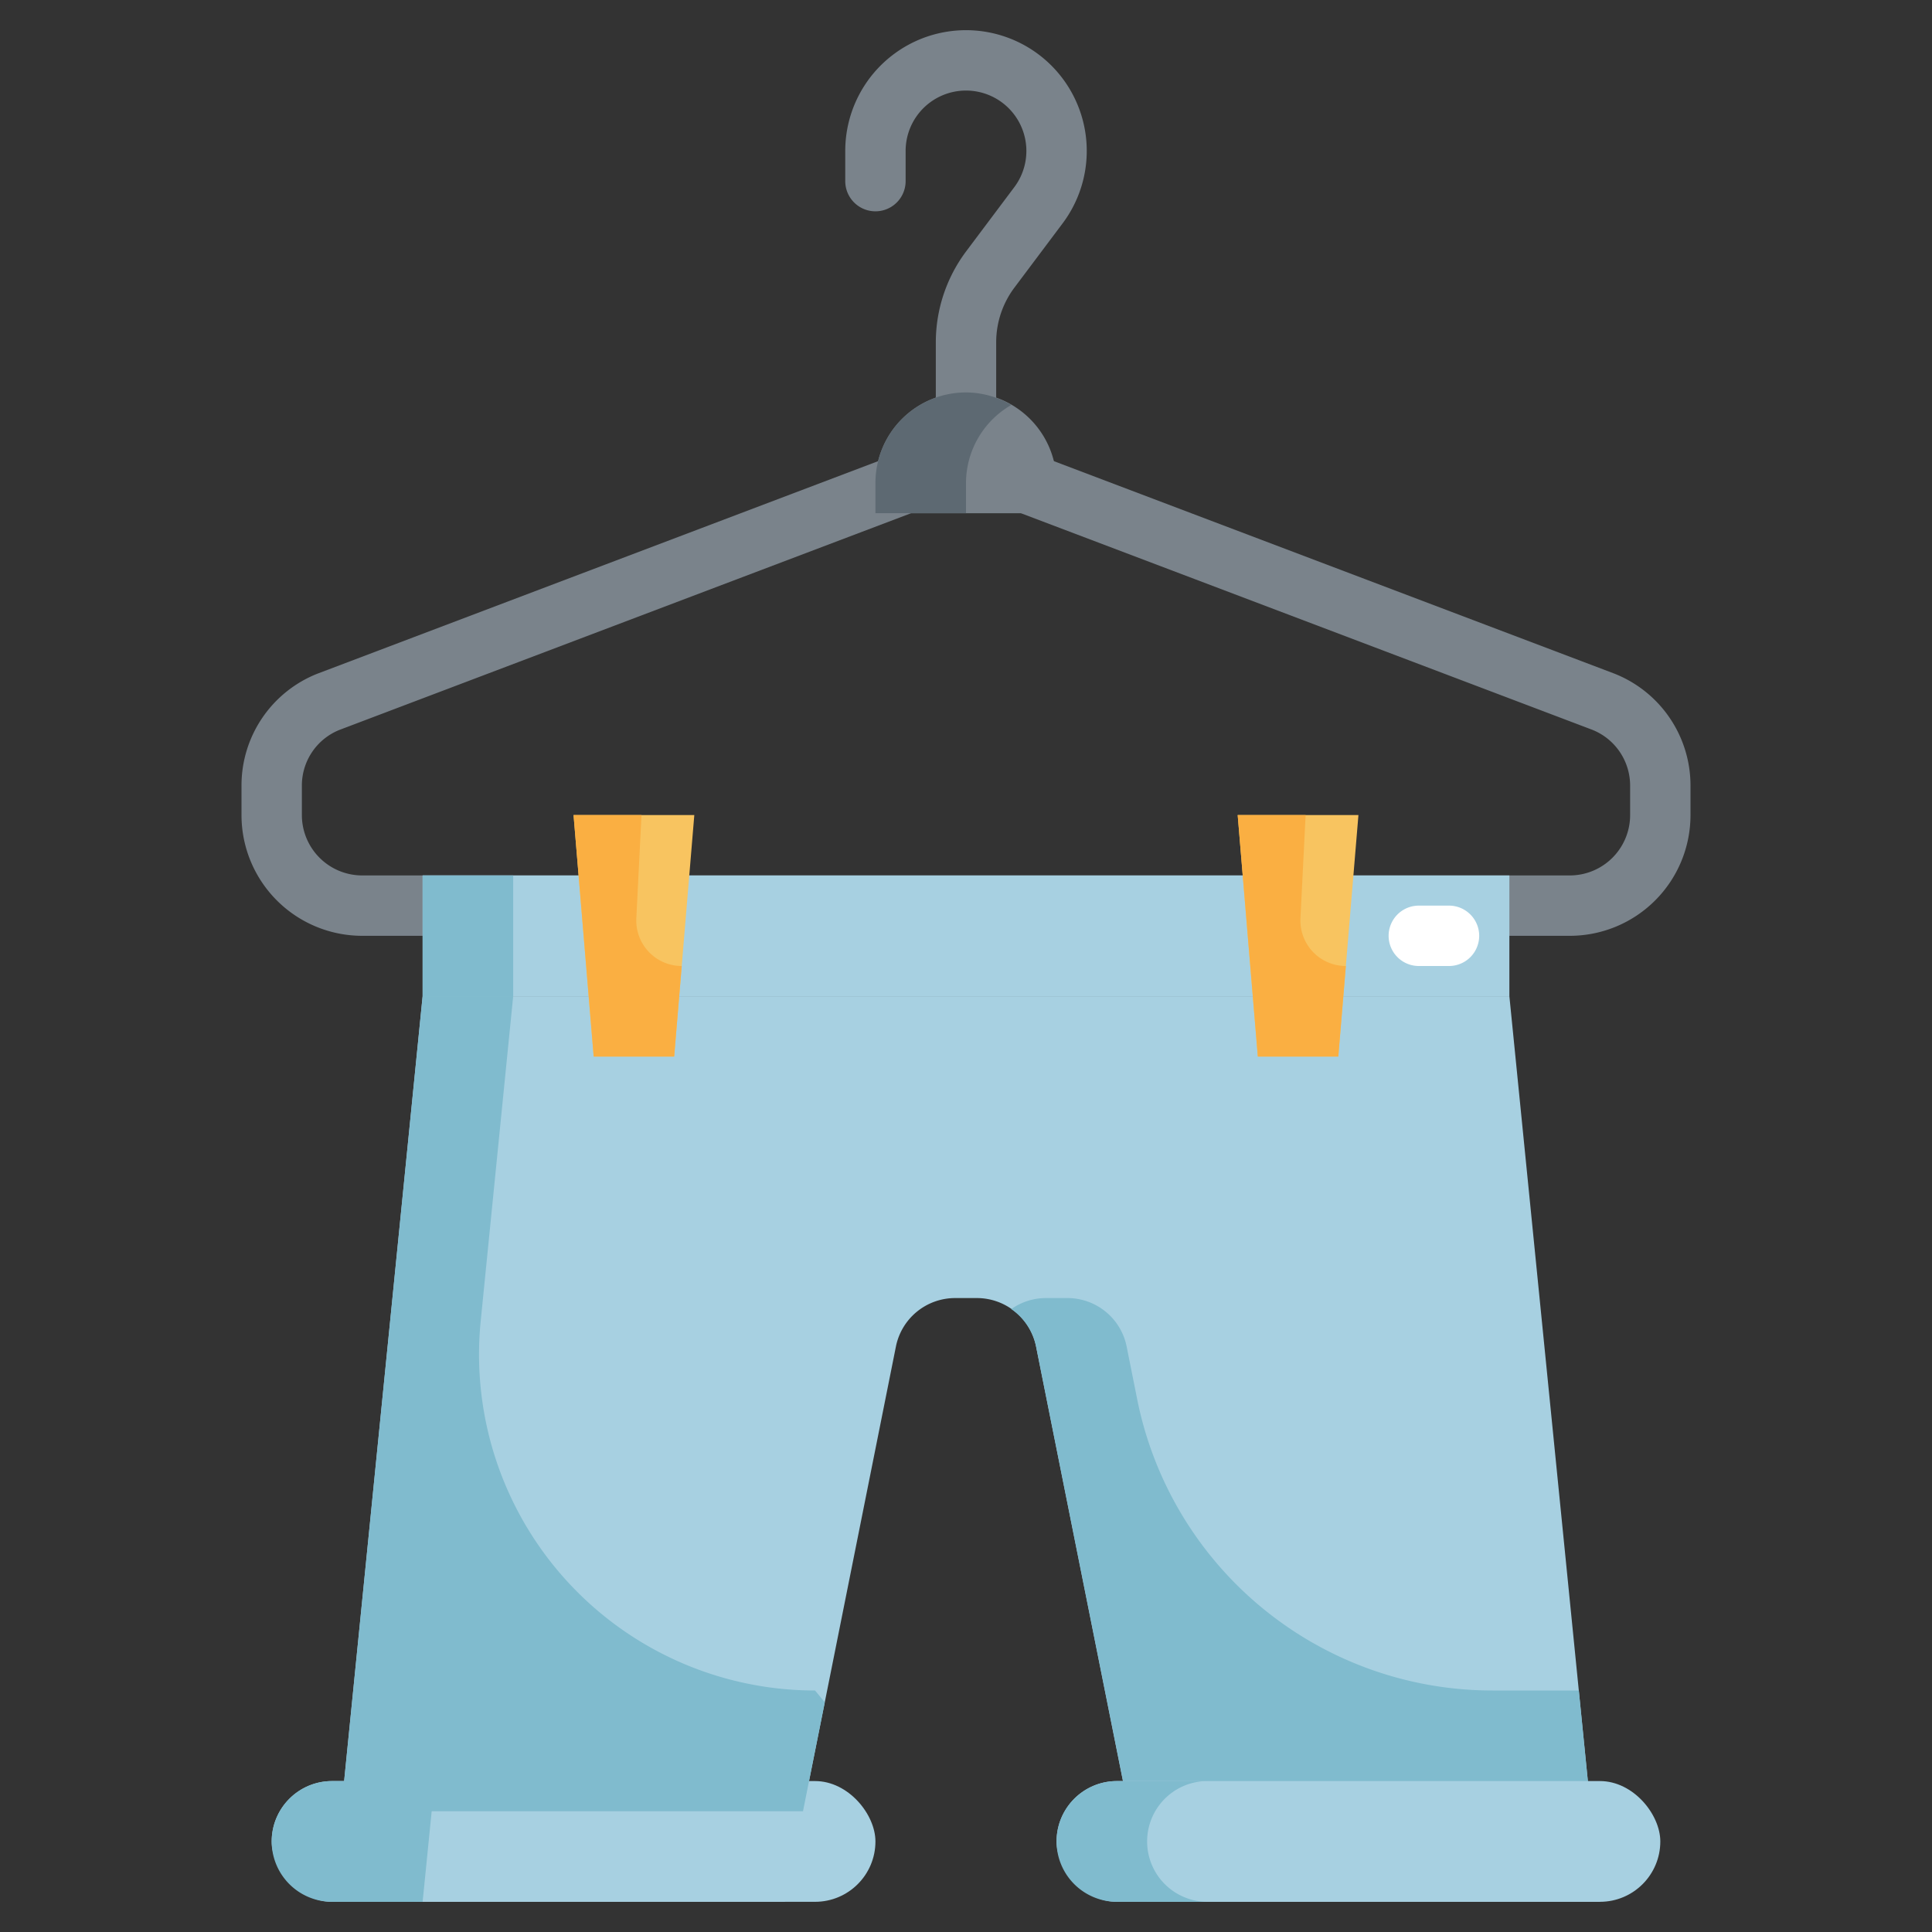 <svg xmlns="http://www.w3.org/2000/svg" viewBox="0 0 64 64"><rect x="0" y="0" width="64" height="64" fill="#333333" stroke="none"/><g id="Layer_31" data-name="Layer 31"><path d="M52,31H12a4,4,0,0,1-4-4v-.969a3.981,3.981,0,0,1,2.514-3.714l19.132-7.252A1,1,0,0,1,30,15h4a1,1,0,0,1,.354.065l19.115,7.246A3.986,3.986,0,0,1,56,26.031V27A4,4,0,0,1,52,31ZM30.183,17,11.24,24.181A1.984,1.984,0,0,0,10,26.031V27a2,2,0,0,0,2,2H52a2,2,0,0,0,2-2v-.969a1.99,1.99,0,0,0-1.257-1.857L33.817,17Z" style="fill:#7a838b"/><path d="M32,15a1,1,0,0,1-1-1V11.333a5.032,5.032,0,0,1,1-3L33.6,6.2A2,2,0,1,0,30,5V6a1,1,0,0,1-2,0V5a4,4,0,1,1,7.2,2.4L33.6,9.533a3.018,3.018,0,0,0-.6,1.8V14A1,1,0,0,1,32,15Z" style="fill:#7a838b"/><path d="M32,13h0a3,3,0,0,1,3,3v1a0,0,0,0,1,0,0H29a0,0,0,0,1,0,0V16a3,3,0,0,1,3-3Z" style="fill:#7a838b"/><path d="M33.5,13.416A2.968,2.968,0,0,0,32,13a3,3,0,0,0-3,3v1h3V16A2.987,2.987,0,0,1,33.5,13.416Z" style="fill:#5d6972"/><path d="M14,33,11,63H26l3.678-18.392A2,2,0,0,1,31.64,43h.72a2,2,0,0,1,1.962,1.608L38,63H53L50,33Z" style="fill:#a7d0e1"/><rect x="14" y="29" width="36" height="4" style="fill:#a7d0e1"/><rect x="14" y="29" width="3" height="4" style="fill:#80bbce"/><polygon points="44.333 35 41.667 35 41 27 45 27 44.333 35" style="fill:#f8c460"/><polygon points="19.667 35 22.333 35 23 27 19 27 19.667 35" style="fill:#f8c460"/><path d="M21.079,30.419,21.25,27H19l.667,8h2.666l.25-3h0A1.506,1.506,0,0,1,21.079,30.419Z" style="fill:#faaf42"/><path d="M43.079,30.419,43.25,27H41l.667,8h2.666l.25-3h0A1.506,1.506,0,0,1,43.079,30.419Z" style="fill:#faaf42"/><rect x="9" y="59" width="20" height="4" rx="2" style="fill:#a7d0e1"/><path d="M15.924,43.761,17,33H14L11.5,58l-.2,2h0L11,63h3l.3-3H26.6l.722-3.608L27,56h0A11.131,11.131,0,0,1,15.924,43.761Z" style="fill:#80bbce"/><path d="M52.7,60l-.4-4H49.438a12,12,0,0,1-11.767-9.647l-.349-1.745A2,2,0,0,0,35.36,43h-.72a1.984,1.984,0,0,0-1.14.365,1.991,1.991,0,0,1,.822,1.243L38,63h3l-.6-3Z" style="fill:#80bbce"/><path d="M12,61a2,2,0,0,1,2-2H11a2,2,0,0,0,0,4h3A2,2,0,0,1,12,61Z" style="fill:#80bbce"/><rect x="35" y="59" width="20" height="4" rx="2" style="fill:#a7d0e1"/><path d="M38,61a2,2,0,0,1,2-2H37a2,2,0,0,0,0,4h3A2,2,0,0,1,38,61Z" style="fill:#80bbce"/><path d="M48,32H47a1,1,0,0,1,0-2h1a1,1,0,0,1,0,2Z" style="fill:#fff"/></g></svg>